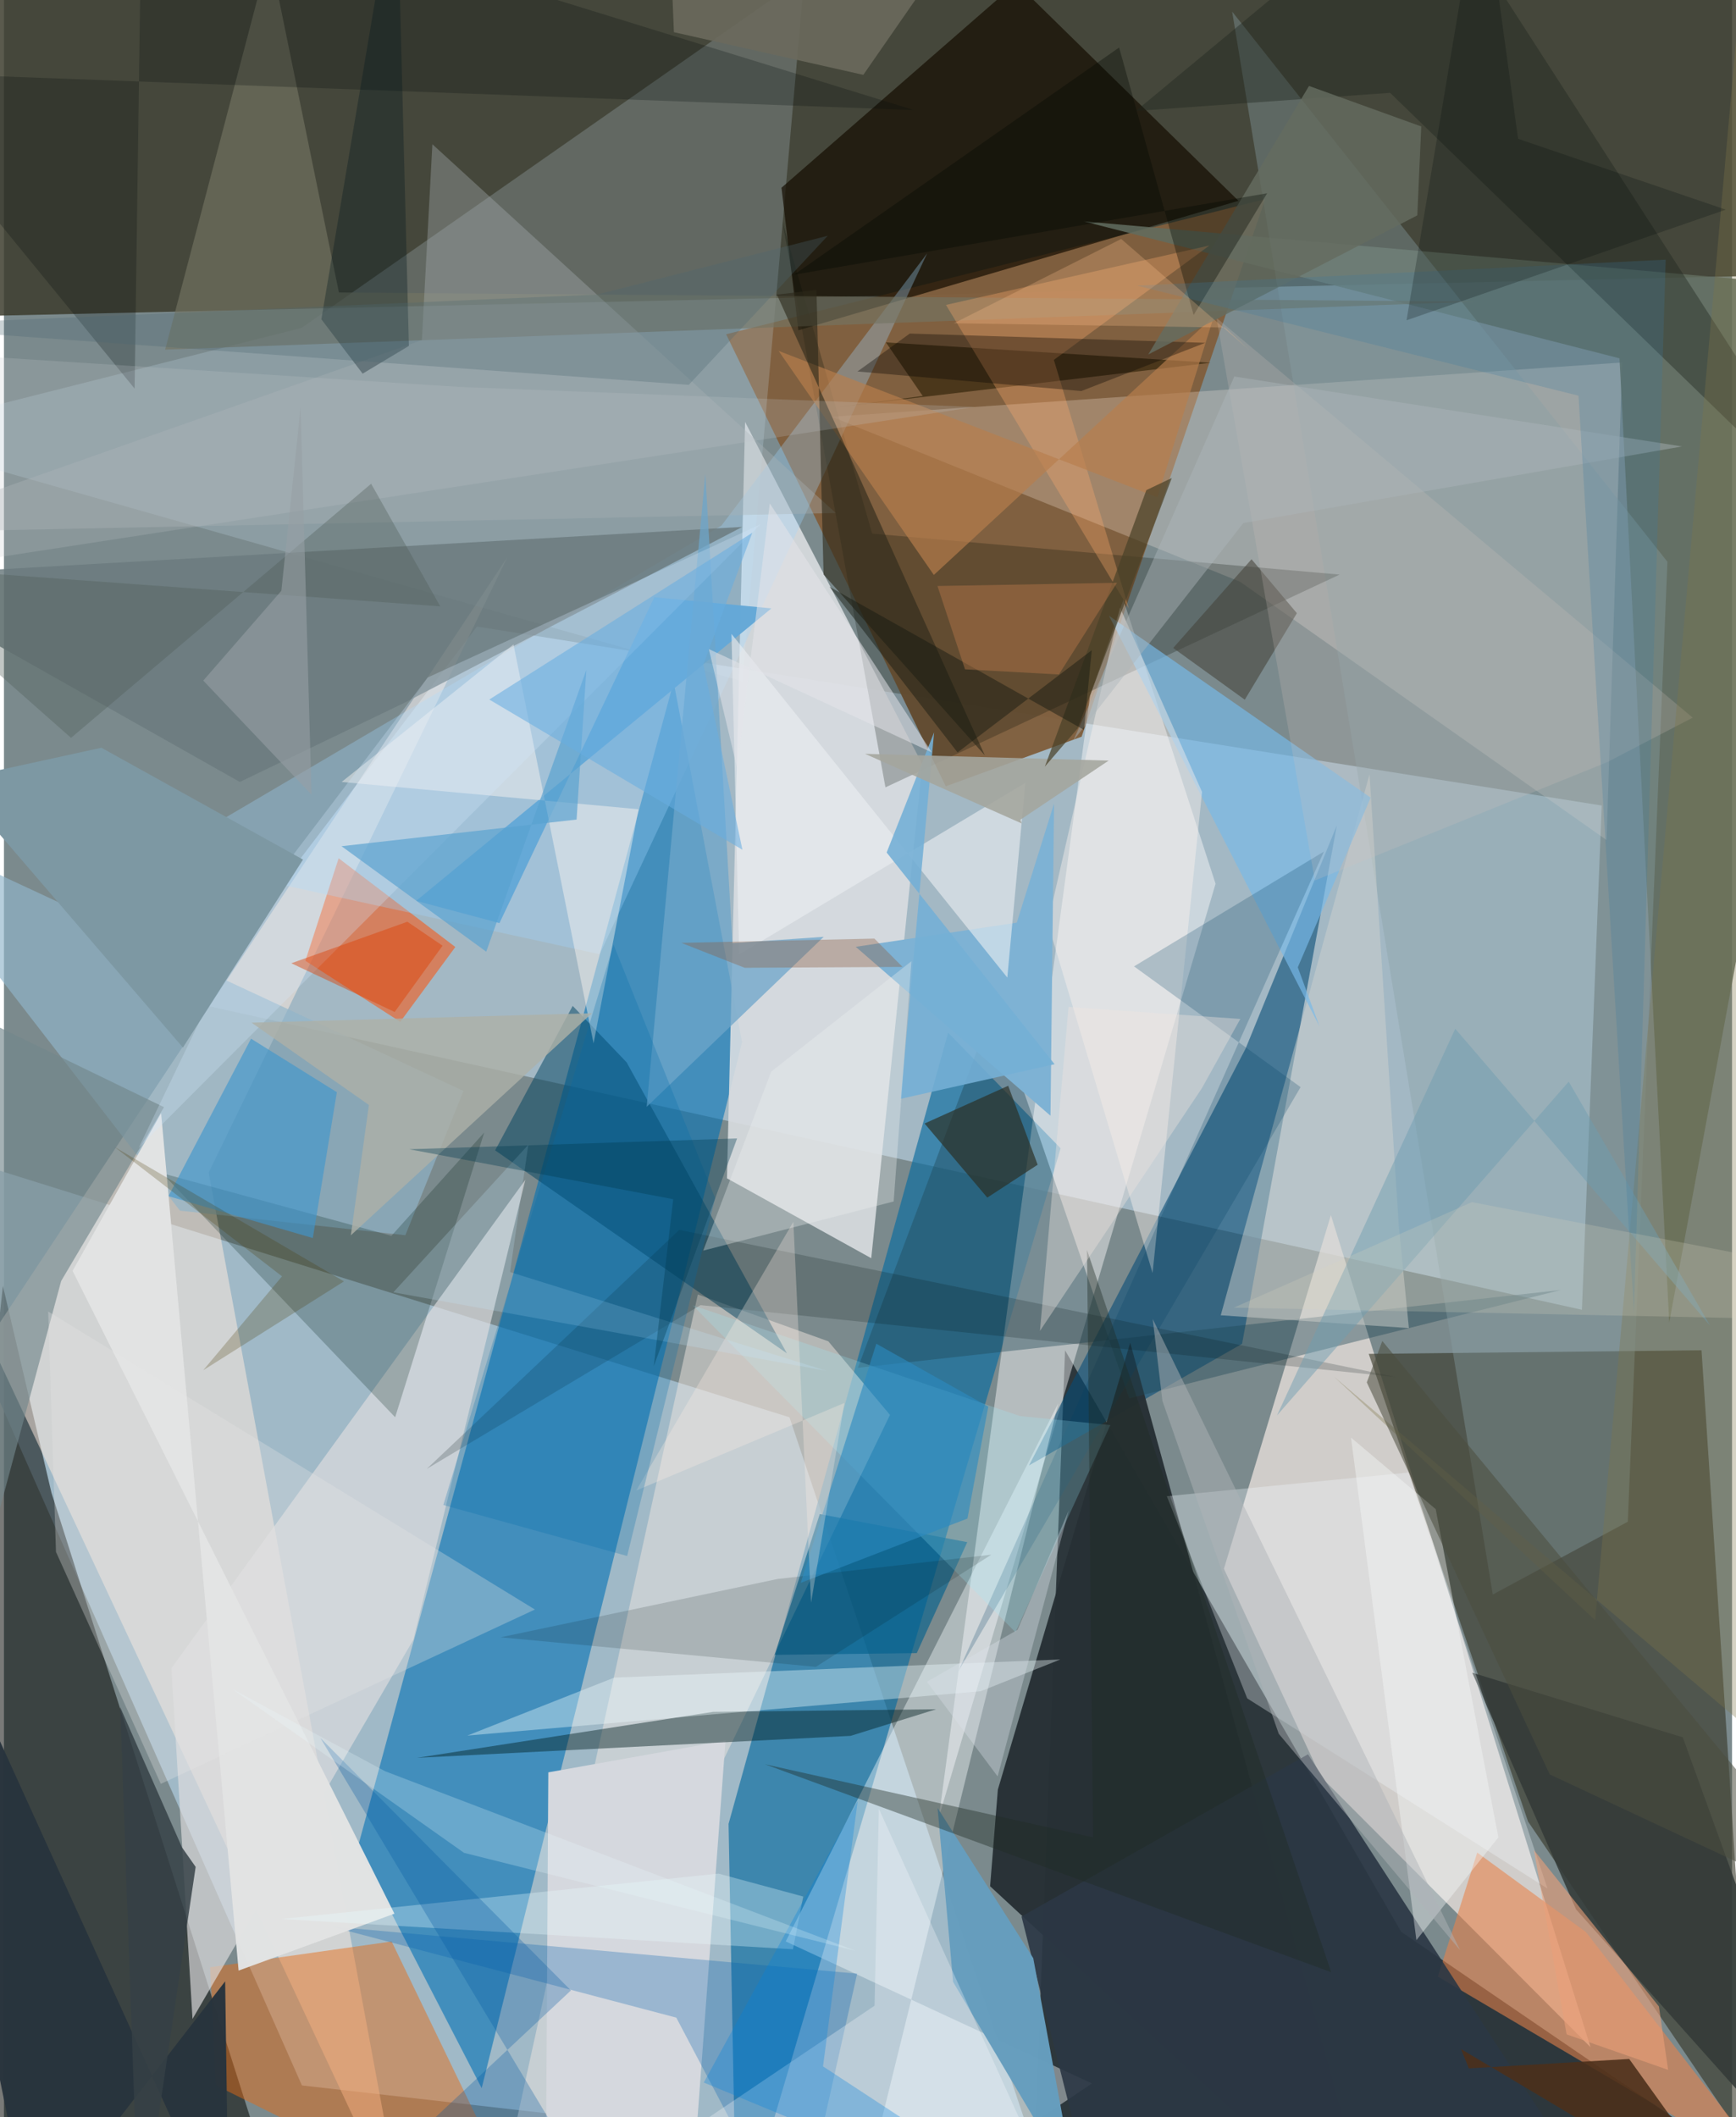 <svg xmlns="http://www.w3.org/2000/svg" width="228" height="278" viewBox="0 0 836 1024"><path fill="#7b8a8d" d="M0 0h836v1024H0z"/><path fill="#3b3b2b" fill-opacity=".839" d="M-58.267 153.926L898 132.29 848.37-11.613-21.353-8.036z"/><path fill="#acc8db" fill-opacity=".749" d="M380.025 685.493l121.737 363.868-357.613-40.706-203.463-460.316z"/><path fill="#161e24" fill-opacity=".765" d="M496.856 1086l16.475-432.891 162.644 281.274L898 1086z"/><path fill="#bed8eb" fill-opacity=".588" d="M90.546 484.774L228.828 303.03l544.117 86.578-9.565 243.884z"/><path fill="#0070b5" fill-opacity=".588" d="M231.108 1009.955l125.983-505.943-33.127-174.152-152.847 563.815z"/><path fill="#f3e8e4" fill-opacity=".706" d="M641.936 587.745l-51.76 171.022 46.862 100.548L767.55 990.163z"/><path fill="#030401" fill-opacity=".529" d="M22.98 721.97L138.791 1086H-50.175L-.524 621.938z"/><path fill="#2f3020" fill-opacity=".573" d="M821.234 653.09l-160.987 1.73L737.3 880.987l109.458 161.394z"/><path fill="#805f3e" fill-opacity=".965" d="M521.341 356.319l88.8-259.985-260.771 65.33 106.25 218.639z"/><path fill="#096ba0" fill-opacity=".647" d="M456.757 499.459L350.538 882.14l3.91 203.859 156.73-530.611z"/><path fill="#dadde1" fill-opacity=".894" d="M444.269 369.664l-85.73-165.575-8.765 365.824 69.798 38.638z"/><path fill="#feebde" fill-opacity=".514" d="M-7.283 647.69l250.904-378.368L99.035 567.154l94.455 509.09z"/><path fill="#fffdfc" fill-opacity=".439" d="M452.29 878.87l73.134-542.45 16.118-46.32 44.603 137.343z"/><path fill="#074d76" fill-opacity=".592" d="M644.784 399.287l-44.16 107.973-104.741 201.52 103.083-58.823z"/><path fill="#cfe9f9" fill-opacity=".208" d="M143.978 158.611L387.215-11.377l-30.023 340.943L-62 210.626z"/><path fill="#eee4de" fill-opacity=".494" d="M398.8 648.753l29.831 35.583L234.777 1086l100.905-459.909z"/><path fill="#140d00" fill-opacity=".698" d="M597.227 97.122L489.703-8.21 376.148 90.797l8.163 68.95z"/><path fill="#fff0e4" fill-opacity=".259" d="M400.486 201.576l382.34-26.253-7.536 230.995-177.354-124.975z"/><path fill="#e86913" fill-opacity=".467" d="M102.609 1008.667L99.75 951.49l87.794-12.474L258.614 1086z"/><path fill="#273136" fill-opacity=".973" d="M477.07 912.301l3.748-46.719 64.028-216.15L664.79 1086z"/><path fill="#ff4f07" fill-opacity=".529" d="M191.723 494.227l-45.9-29.533 16.093-49.578 56.447 42.913z"/><path fill="#616c5f" fill-opacity=".859" d="M781.549 173.31l24.064 466.334L898 140.174 522.369 107.07z"/><path fill="#dfdddf" fill-opacity=".659" d="M81.03 806.85l171.196-236.203-54.15 222.39L91.218 976.49z"/><path fill="#1f4856" fill-opacity=".4" d="M753.114 623.927l-208.712 52.42-65.382-190.149-65.932 175.368z"/><path fill="#f9fcff" fill-opacity=".408" d="M378.193 939l148.16 68.687L409.63 1086l100.404-407.27z"/><path fill="#e8824a" fill-opacity=".573" d="M765.293 934.437l-52.558-38.395-19.087 59.968 162.86 96.078z"/><path fill="#90b5ca" fill-opacity=".659" d="M-62 395.204l284.302 132.441-28.11 69.78L85.13 585.551z"/><path fill="#d5d8de" d="M334.129 1043.278l14.937-201.387-85.719 15.331-1.116 182.7z"/><path fill="#89a0a5" fill-opacity=".376" d="M785.58 736.002l19.157-464.29L594.16 5.6l126.095 765.618z"/><path fill="#004361" fill-opacity=".502" d="M301.245 513.842l77.51 140.71-141.137-98.164 37.515-69.874z"/><path fill="#000a02" fill-opacity=".231" d="M426.444 380.813l219.694-102.908-226.117-19.812-43.42-150.78z"/><path fill="#a0d7ff" fill-opacity=".314" d="M74.296 414.79l272.793-160.56 99.528-131.691L288.172 461.53z"/><path fill="#6b7b7e" fill-opacity=".839" d="M114.099 378.203L-62 278.797l419.202-23.956-162.948 84.827z"/><path fill="#031f18" fill-opacity=".231" d="M232.35 547.742l-43.102 137.734L76.57 567.466l110.879 30.258z"/><path fill="#747463" fill-opacity=".639" d="M128.448-22.705l-50.47 191.813 633.97-23.234-549.907-4.42z"/><path fill="#343a38" fill-opacity=".878" d="M760.54 923.509l-50.233-114.48 101.877 31.258L898 1077.557z"/><path fill="#001e21" fill-opacity=".439" d="M343.062 827.962l107.916-1.266-41.399 12.881-209.7 10.623z"/><path fill="#d1d3cf" fill-opacity=".471" d="M679.666 642.35l-4.884-49.603-14.168-218.234-71.963 261.645z"/><path fill="#77bae8" fill-opacity=".663" d="M636.44 496.46l-10.52-28.606 35.254-82.056-126.613-87.992z"/><path fill="#f4f8ff" fill-opacity=".314" d="M679.374 712.224l-116.81 11.441 38.897 97.8 145.276 91.98z"/><path fill="#005eac" fill-opacity=".278" d="M157.889 931.716l254.867 22.872L383.248 1086l-57.992-110.148z"/><path fill="#38280d" fill-opacity=".725" d="M426.677 165.606l17.793 25.898-40.64 5.354 179.913-21.41z"/><path fill="#65a8d6" fill-opacity=".992" d="M199.43 435.705l171.835-141.45-56.632-5.39-74.927 157.614z"/><path fill="#f0fdff" fill-opacity=".376" d="M472.545 817.985l38.477-15.358-215.83 8.786-71.04 28.034z"/><path fill="#72878c" fill-opacity=".639" d="M-43.363 476.96l29.9 295.37 41.135-152.756 49.754-84.08z"/><path fill="#fcf4ef" fill-opacity=".42" d="M504.988 446.5l34.907-152.676 39.704 89.22-23.925 232.69z"/><path fill="#7eb2d4" fill-opacity=".996" d="M506.28 539.639l-94.218-81.7 77.912-11.673 18.031-57.583z"/><path fill="#fef6f1" fill-opacity=".447" d="M306.99 391.398l-143.626-13.19 83.137-66.527 38.738 192.95z"/><path fill="#ebeef1" fill-opacity=".604" d="M485.394 472.816L351.95 306.586l3.724 155.067 138.438-83.021z"/><path fill="#aab3b4" fill-opacity=".361" d="M-62 257.684l264.182-93.158 5.076-94.756 195.129 178.362z"/><path fill="#4096cd" fill-opacity=".635" d="M119.53 502.37l-39.951 76.173 69.834 20.247 11.64-70.522z"/><path fill="#034064" fill-opacity=".227" d="M461.775 808.228L638.533 411.89l-91.834 55.516 80.573 58.399z"/><path fill="#e2e3e3" fill-opacity=".98" d="M33.204 614.684l42.82-76.307 37.49 414.727 75.381-27.525z"/><path fill="#1d251c" fill-opacity=".392" d="M547.59 53.67L686.952-62 898 265.524 670.578 44.897z"/><path fill="#fead6d" fill-opacity=".322" d="M455.723 147.478l127.46-28.754-75.27 55.353 36.313 120.316z"/><path fill="#2a2d22" fill-opacity=".667" d="M485.825 525.145l-40.457 18.259 30.34 35.84 24.368-15.907z"/><path fill="#00618d" fill-opacity=".616" d="M394.666 732.3l71.347 13.59-24.42 53.666-68.797.845z"/><path fill="#000c0c" fill-opacity=".235" d="M-62 34.713L63.209 187.946 66.732-62 440.136 53.225z"/><path fill="#2b3744" fill-opacity=".91" d="M518.935 1032.875l249.83 28.006-137.91-212.385-138.592 78.462z"/><path fill="#669dbe" fill-opacity=".984" d="M459.17 958.598l59.412 100.146-20.634-111.656-46.286-72.631z"/><path fill="#6ea5c9" fill-opacity=".749" d="M352.421 456.144l44.151-3.031-85.647 82.215 28.381-306.117z"/><path fill="#9decff" fill-opacity=".22" d="M535.24 689.262l-45.924 100.173-156.132-158.112 158.393 53.587z"/><path fill="#b77e4d" fill-opacity=".667" d="M449.851 278.08l-75.107-108.377 183.236 70.828 27.379-87.637z"/><path fill="#28343d" fill-opacity=".976" d="M108.842 1086l-1.833-127.702-93.952 121.508L-62 709.94z"/><path fill="#fefdff" fill-opacity=".29" d="M519.061 1086l-95.82-211.184-2.063 95.276L249.115 1086z"/><path fill="#2c291a" fill-opacity=".6" d="M396.502 277.857l78.011 87.47-100.582-222.833 19.144-2.27z"/><path fill="#001113" fill-opacity=".188" d="M336.99 631.243l336.807 34.848-347.101-71.24-122.148 115.587z"/><path fill="#1f2b24" fill-opacity=".4" d="M368.107 853.298l273.98 100.597L523.95 604.592l2.936 284.085z"/><path fill="#434239" fill-opacity=".565" d="M625.485 296.586l-25.207 41.836-34.641-25.016 37.905-42.915z"/><path fill="#cec0bc" fill-opacity=".224" d="M775.4 368.718l41.57-21.61-230.373-193.35 47.561 272.107z"/><path fill="#e9fcff" fill-opacity=".314" d="M386.663 917.284l-4.963 25.51-247.465-14.638 211.438-21.96z"/><path fill="#080300" fill-opacity=".345" d="M412.909 179.674l108.305 9.459 59.944-23.333-142.944-4.47z"/><path fill="#041a1f" fill-opacity=".333" d="M153.557 154.444L190.018-62l5.88 229.304-22.383 13.42z"/><path fill="#d3e9fd" fill-opacity=".286" d="M205.006 327.674l-82.93 109.313L65.173 555.16l300.78-301.533z"/><path fill="#807647" fill-opacity=".325" d="M769.775 783.636L643.41 665.842l196.93 167.136-1.048-828.675z"/><path fill="#59a1cf" fill-opacity=".671" d="M281.745 323.982l-4.724 72.405-113.716 12.893 70.004 51.02z"/><path fill="#656c60" fill-opacity=".827" d="M683.737 104.17L553.56 171.46l77.793-129.887 54.29 19.592z"/><path fill="#7d98a3" d="M144.675 415.746l-97.54-54.092-71.734 15.688L86.579 506.668z"/><path fill="#74afd5" fill-opacity=".894" d="M449.978 354.19l-16.172 177.27 74.47-16.736L427.02 412.33z"/><path fill="#0082dd" fill-opacity=".302" d="M338.566 1007.25l188.996 78.248-131.317-86.059 16.768-128.39z"/><path fill="#0056a0" fill-opacity=".282" d="M269.915 1035.416l-124.204 47.624 128.566-120.333-121.181-122.1z"/><path fill="#000f13" fill-opacity=".145" d="M392.786 806.195l84.873-54.244-103.494 11.76-133.93 28.196z"/><path fill="#2c8bc1" fill-opacity=".608" d="M385.473 765.565l80.64-31.105 10.073-54.11-54.17-30.442z"/><path fill="#e99f7a" fill-opacity=".604" d="M740.136 894.825l60.494 75.636 4.452 30.664-49.115-17.171z"/><path fill="#e6e5e5" fill-opacity=".306" d="M21.402 634.34l235.461 144.125-180.986 84.33-50.711-112.192z"/><path fill="#f7fafb" fill-opacity=".392" d="M722.955 888.68l-39.65 49.695-31.633-243.07 40.961 34.606z"/><path fill="#ffeee6" fill-opacity=".294" d="M305.9 720.888l75.995-129.965 8.558 184.257 16.114-96.613z"/><path fill="#acb0a7" fill-opacity=".812" d="M167.81 597.486l116.64-107.429-164.675 4.574 56.78 39.794z"/><path fill="#354046" fill-opacity=".835" d="M86.168 893.572l6.572 9.378L65.503 1086 56.24 825.744z"/><path fill="#4c301a" fill-opacity=".886" d="M841.07 1072.239l-136.186-81.18 3.8 9.348 77.561-4.565z"/><path fill="#c5e9ff" fill-opacity=".22" d="M244.85 615.252l153.081 47.776-209.537-37.991 65.262-71.34z"/><path fill="#c2c7cb" fill-opacity=".22" d="M469.486 196.821l-249.123-9.68L-62 169.095l10.9 107.846z"/><path fill="#6b6a5d" fill-opacity=".91" d="M321.778-40.838l127.358 28.882-33.41 48.166-91.615-20.641z"/><path fill="#a4a69e" fill-opacity=".882" d="M491.702 396.477l42.722-28.602-117.855-3.27 75.871 33.708z"/><path fill="#4a4128" fill-opacity=".71" d="M519.406 352.347l45.544-121.14-12.299 5.85-49.09 133.717z"/><path fill="#eef0f1" fill-opacity=".333" d="M371.177 518.287l-32.887 86.586 92.13-23.77L439 464.92z"/><path fill="#6e9cb1" fill-opacity=".467" d="M702.096 497.566l123.29 143.599-68.4-118.019L615.855 684.61z"/><path fill="#aeb5bb" fill-opacity=".435" d="M811.807 215.93l-216.592-33.824-77.917 176.14 82.306-105.278z"/><path fill="#dc3d00" fill-opacity=".431" d="M195.162 445.81l17.013 11.592-23.167 32.055-49.986-23.564z"/><path fill="#151a11" fill-opacity=".459" d="M522.47 353.022l3.776-38.533-64.925 49.442-61.957-80.137z"/><path fill="#4f5c58" fill-opacity=".349" d="M-62 273.456l273.072 19.825-33.438-59.314L32.451 356.883z"/><path fill="#000701" fill-opacity=".333" d="M575.537 152.354L539.485 22.98 382.206 132.877 611.1 93.47z"/><path fill="#473800" fill-opacity=".239" d="M53.515 554.75l80.997 62.56-38.105 45.417 68.075-42.976z"/><path fill="#3c7da2" fill-opacity=".239" d="M788.55 635.037l-26.827-443.658-213.511-53.208L803.9 125.586z"/><path fill="#b97a4b" fill-opacity=".431" d="M464.93 323.73l-13.33-40.31 86.858-1.528-28.115 44.328z"/><path fill="#68ade1" fill-opacity=".561" d="M234.788 338.338l122.466 72.66-18.905-89.612 23.671-63.708z"/><path fill="#dde3ec" fill-opacity=".341" d="M480.71 859.195l34.382-128.563-24.723 57.646-43.84 25.132z"/><path fill="#efe5e1" fill-opacity=".376" d="M579.6 526.21l18.517-33.379-83.096-5.817L501.19 643.71z"/><path fill="#ecfcff" fill-opacity=".235" d="M110.662 817.032l73.711 39.65 227.773 86.921-189.574-47.45z"/><path fill="#006bab" fill-opacity=".255" d="M301.487 752.583l-88.934-24.658 82.34-271.034 49.166 122.59z"/><path fill="#003a52" fill-opacity=".361" d="M314.354 660.8l9.41-80.793L196.07 555.85l158.598-5.225z"/><path fill="#000c09" fill-opacity=".227" d="M714.845-62l-36.31 216.906 154.442-53.497L732.49 67.143z"/><path fill="#4b4e3f" fill-opacity=".545" d="M747.8 858.226L898 928.46 666.816 648.593l-7.519 20.023z"/><path fill="#4b6770" fill-opacity=".294" d="M286.916 142.452L-62 157.637l393.292 28.504 67.256-72.117z"/><path fill="#fec48f" fill-opacity=".263" d="M459.536 156.342l80.952-40.76 62.142 53.883-11.952-11.042z"/><path fill="#97a0a5" fill-opacity=".584" d="M96.422 329.175l37.779-43.438 9.295-88.632 5.305 187.248z"/><path fill="#b0b3b8" fill-opacity=".486" d="M560.417 677.511l-4.67-39.562 148.697 305.296-87.745-104.69z"/><path fill="#e4e4ea" fill-opacity=".525" d="M340.995 313.945l107.872 49.958-78.38-120.431-15.815 127.996z"/><path fill="#8b5f44" fill-opacity=".373" d="M421.083 453.956l-93.408 2.078 30.679 12.06 76.357-.426z"/><path fill="#dad6be" fill-opacity=".227" d="M594.976 632.477l115.15-51.048L898 617.604v21.122z"/></svg>